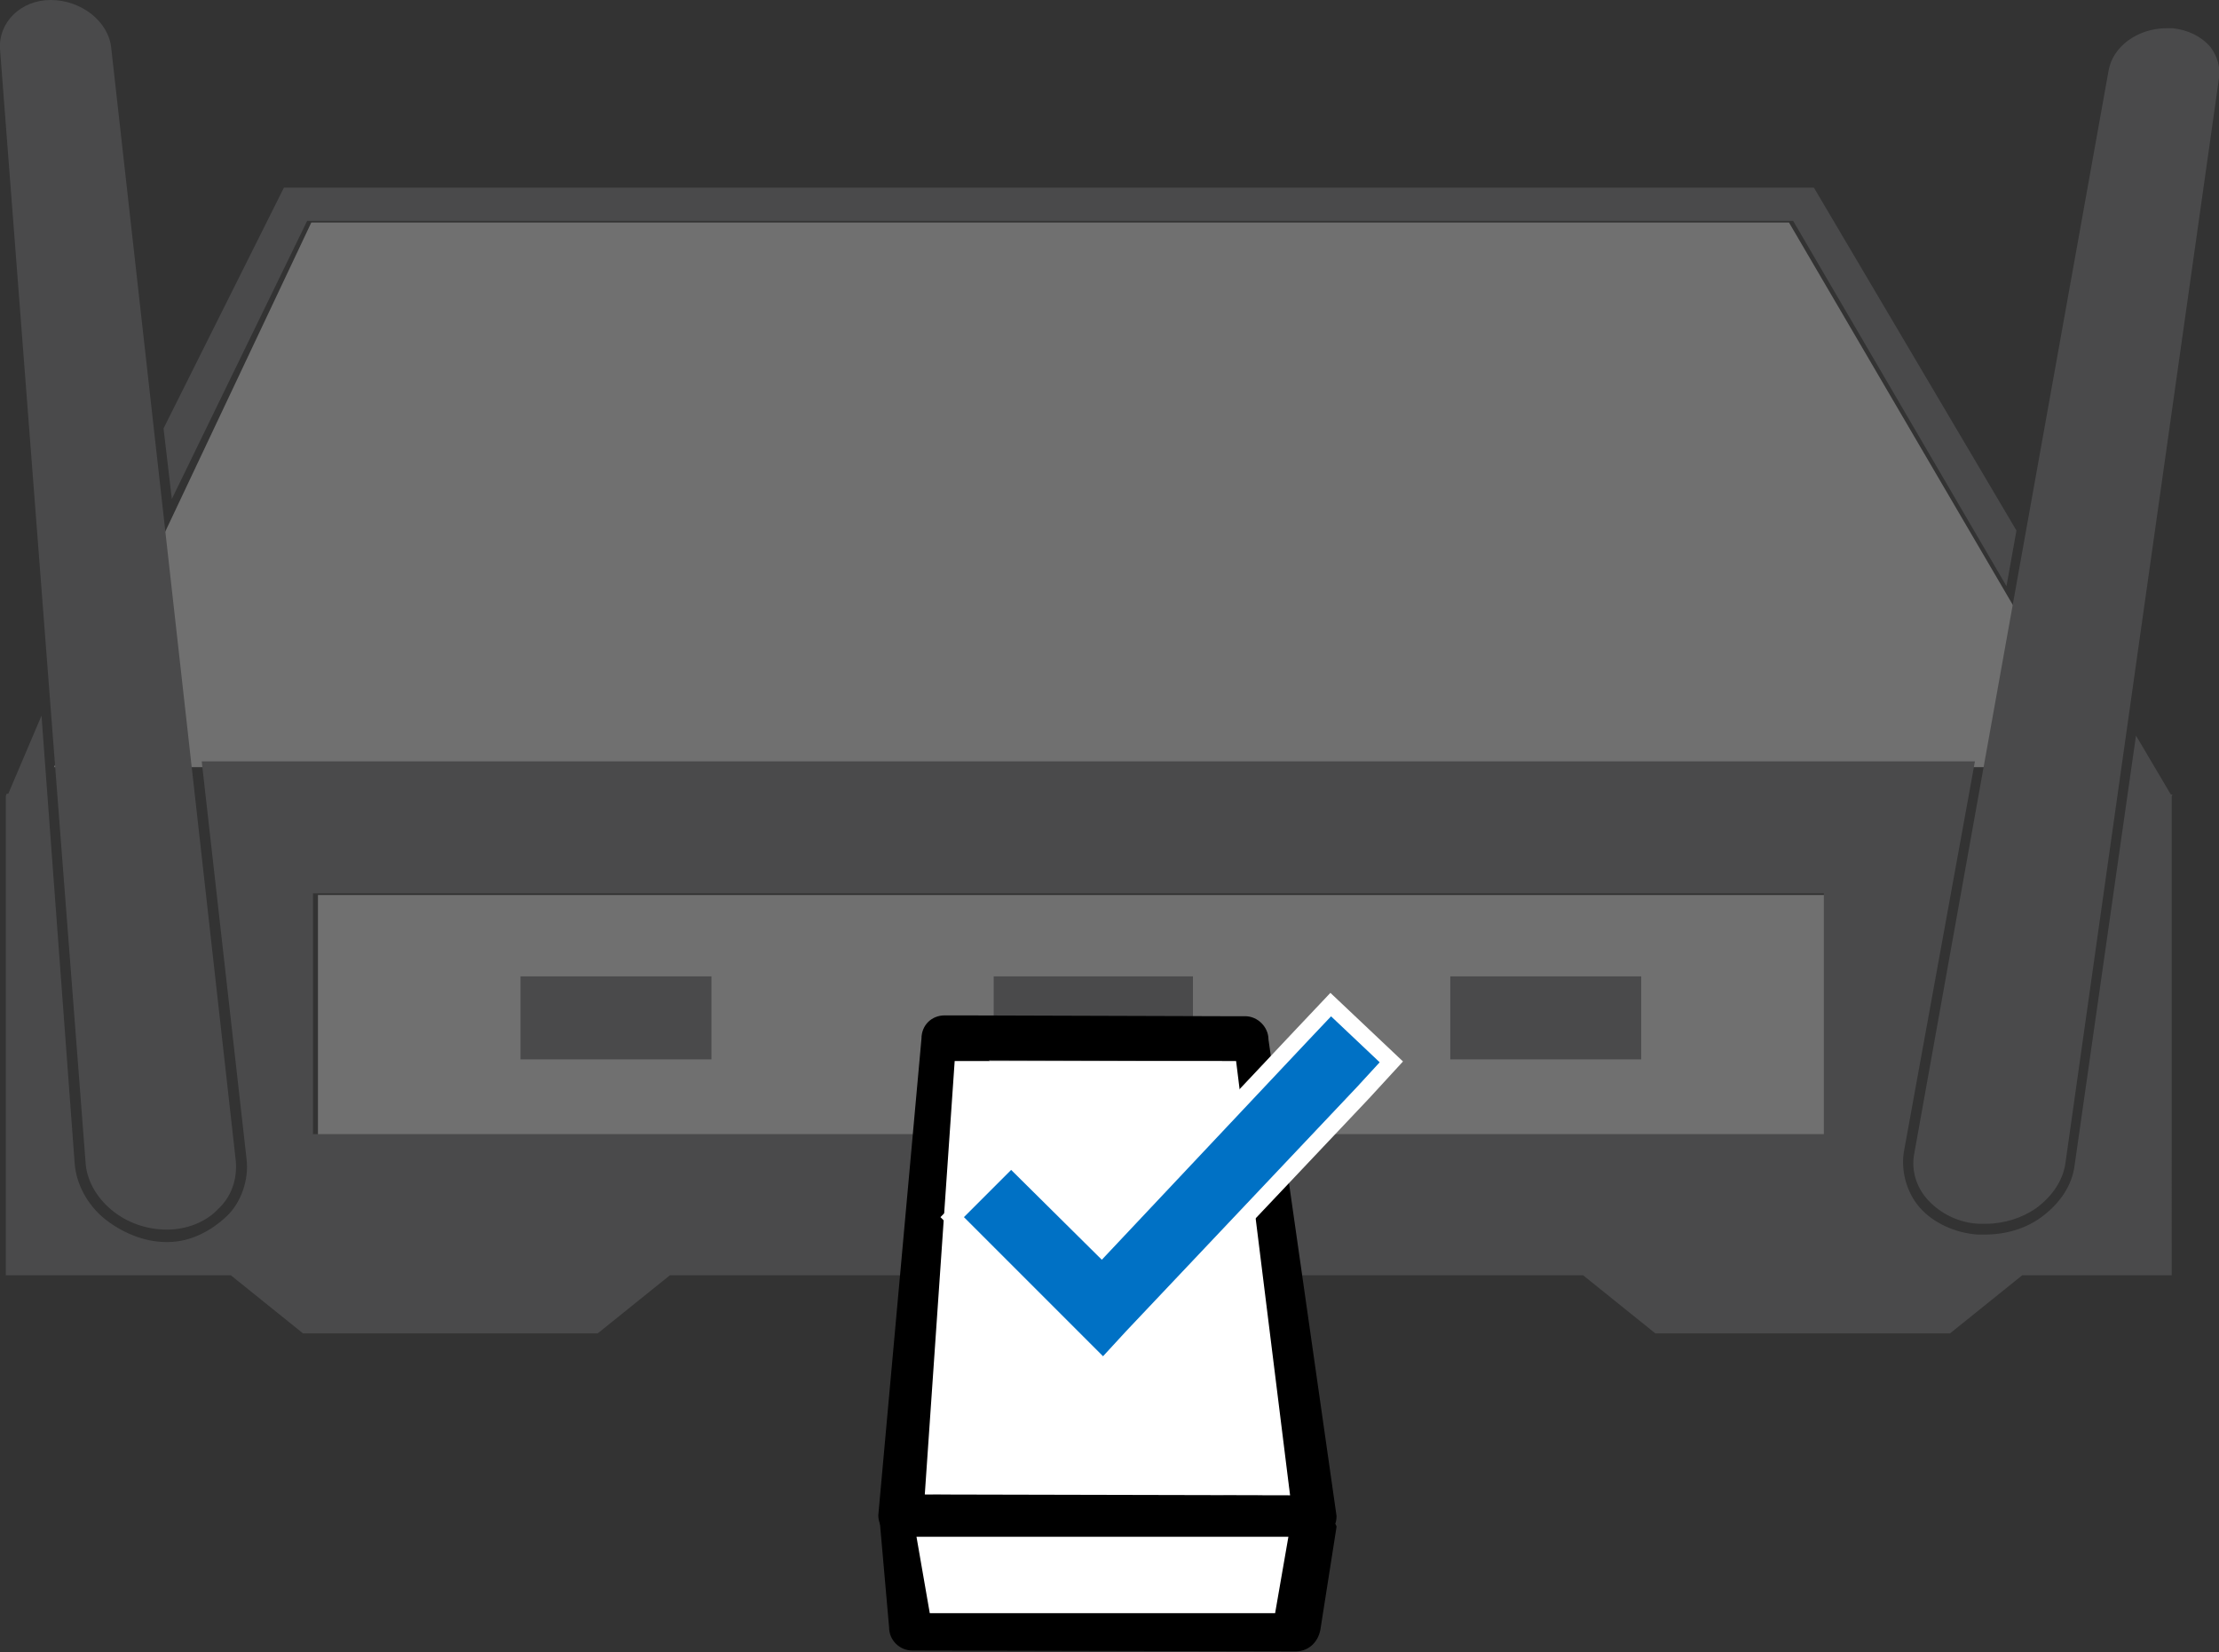 <!-- Generator: Adobe Illustrator 19.1.0, SVG Export Plug-In  -->
<svg version="1.1"
	 xmlns="http://www.w3.org/2000/svg" xmlns:xlink="http://www.w3.org/1999/xlink" xmlns:a="http://ns.adobe.com/AdobeSVGViewerExtensions/3.0/"
	 x="0px" y="0px" width="267.3px" height="199px" viewBox="0 0 267.3 199" style="enable-background:new 0 0 267.3 199;"
	 xml:space="preserve">
<rect x="0" y="0" width="267.3" height="199" fill="#333333" stroke="none"/>
<style type="text/css">
	.st0{opacity:0.3;}
	.st1{fill:#FFFFFF;}
	.st2{fill:#808184;}
	.st3{fill:#0071C5;stroke:#FFFFFF;stroke-width:2;stroke-miterlimit:10;}
</style>
<defs>
</defs>
<g class="st0">
	<rect x="38.3" y="107.8" class="st1" width="181.5" height="29.7"/>
	<polygon class="st1" points="6.5,92.4 37.5,26.8 215.5,26.8 253.9,92.4 	"/>
	<g>
		<rect x="174.7" y="117.6" class="st2" width="23" height="10"/>
		<polygon class="st2" points="37,26.6 216,26.6 241.7,70.6 242.9,63.9 218.5,22.6 34.2,22.6 19.7,51.6 20.7,60.1 		"/>
		<polygon class="st2" points="20,148.7 20,148.7 20,148.7 		"/>
		<path class="st2" d="M257.3,88.6l-7.4,51.8c-0.3,2.4-1.8,4.6-4,6.2c-1.9,1.4-4.3,2.1-6.8,2.1c-0.3,0-0.6,0-0.9,0
			c-2.7-0.2-5.3-1.4-6.9-3.2c-1.7-1.9-2.4-4.7-1.9-7.1l8.5-46.7H24.3l5.4,47.9c0.3,2.4-0.6,5.2-2.4,6.9c-1.8,1.7-4.3,3.1-7.1,3.1H20
			c-2.7,0-5.4-1.2-7.4-2.8c-2.1-1.7-3.4-4.2-3.6-6.6l-4-54L1,95.6H0.8l-0.1,0.3v57.7h27.1l8.7,7H72l8.7-7h110l8.7,7h35.5l8.7-7h18
			V95.9l0.1-0.2h-0.2L257.3,88.6z M219.7,136.6h-182v-29h182V136.6z"/>
		<rect x="119.7" y="117.6" class="st2" width="24" height="10"/>
		<rect x="62.7" y="117.6" class="st2" width="23" height="10"/>
	</g>
	<g>
		<path class="st2" d="M0,5.9C-0.2,2.7,2.5,0,6.1,0c3.7,0,7,2.6,7.3,5.8l15,134c0.2,2.2-0.5,4.3-2.1,5.8c-1.5,1.6-3.8,2.5-6.2,2.5
			l0,0c-2.4,0-4.8-0.8-6.7-2.4c-1.8-1.5-3-3.6-3.1-5.8L0,5.9z"/>
	</g>
	<g>
		<path class="st2" d="M261,3.4c-3.5,0-6.5,2.2-7,5.1l-23.4,130.4c-0.4,2,0.2,4.1,1.7,5.7c1.5,1.6,3.7,2.7,6.1,2.8
			c0.3,0,0.6,0,0.8,0c2.2,0,4.4-0.7,6.1-1.9c1.9-1.4,3.2-3.3,3.5-5.4L267.3,9.4c0.2-1.3-0.2-2.6-1-3.7c-1.1-1.3-2.7-2.1-4.6-2.3
			C261.4,3.4,261.2,3.4,261,3.4z"/>
	</g>
</g>
<g>
	<g>
		<path d="M153.2,193.7l-40.6-0.1l3.5-65.7l28.9,0.1L153.2,193.7z M117.2,124.1h-4.3c0,0-0.3,50.9-0.6,59.8l-6.4-1.5l1.2,13.6
			c0,1.6,1.3,2.8,2.8,2.8l46.2,0.1c1.6,0,2.8-1.2,3-2.9l1.9-12.1c-0.1-1.5-8.1-2.7-9.6-2.7l-4.2,0c0.2-0.3,0.2-0.7,0.2-1.1"/>
		<g>
			<path d="M155.4,180.1l-43.9-0.1l5.2-52.3l30.5,0.1L155.4,180.1z M116.1,122.3l-2.3,0c-1.6,0-2.8,1.2-2.8,2.8l-5.2,57.4
				c0,1.6,1.3,2.8,2.8,2.8l49.6,0.1c1.6,0,2.8-1.2,2.8-2.8l-8.2-57.4c0-1.5-1.3-2.8-2.8-2.8l-2.5,0"/>
			<polygon class="st1" points="155.4,180.1 111.4,180 115,127.8 148.9,127.8 			"/>
		</g>
		<polygon class="st1" points="153.6,194.3 112,194.3 110.4,185.1 155.2,185.1 		"/>
	</g>
</g>
<polygon class="st3" points="160.3,121 156.8,124.7 132.7,150.3 121.8,139.5 114.7,146.6 132.9,164.8 136.4,161 164.2,131.6 
	167.6,127.9 "/>
</svg>

